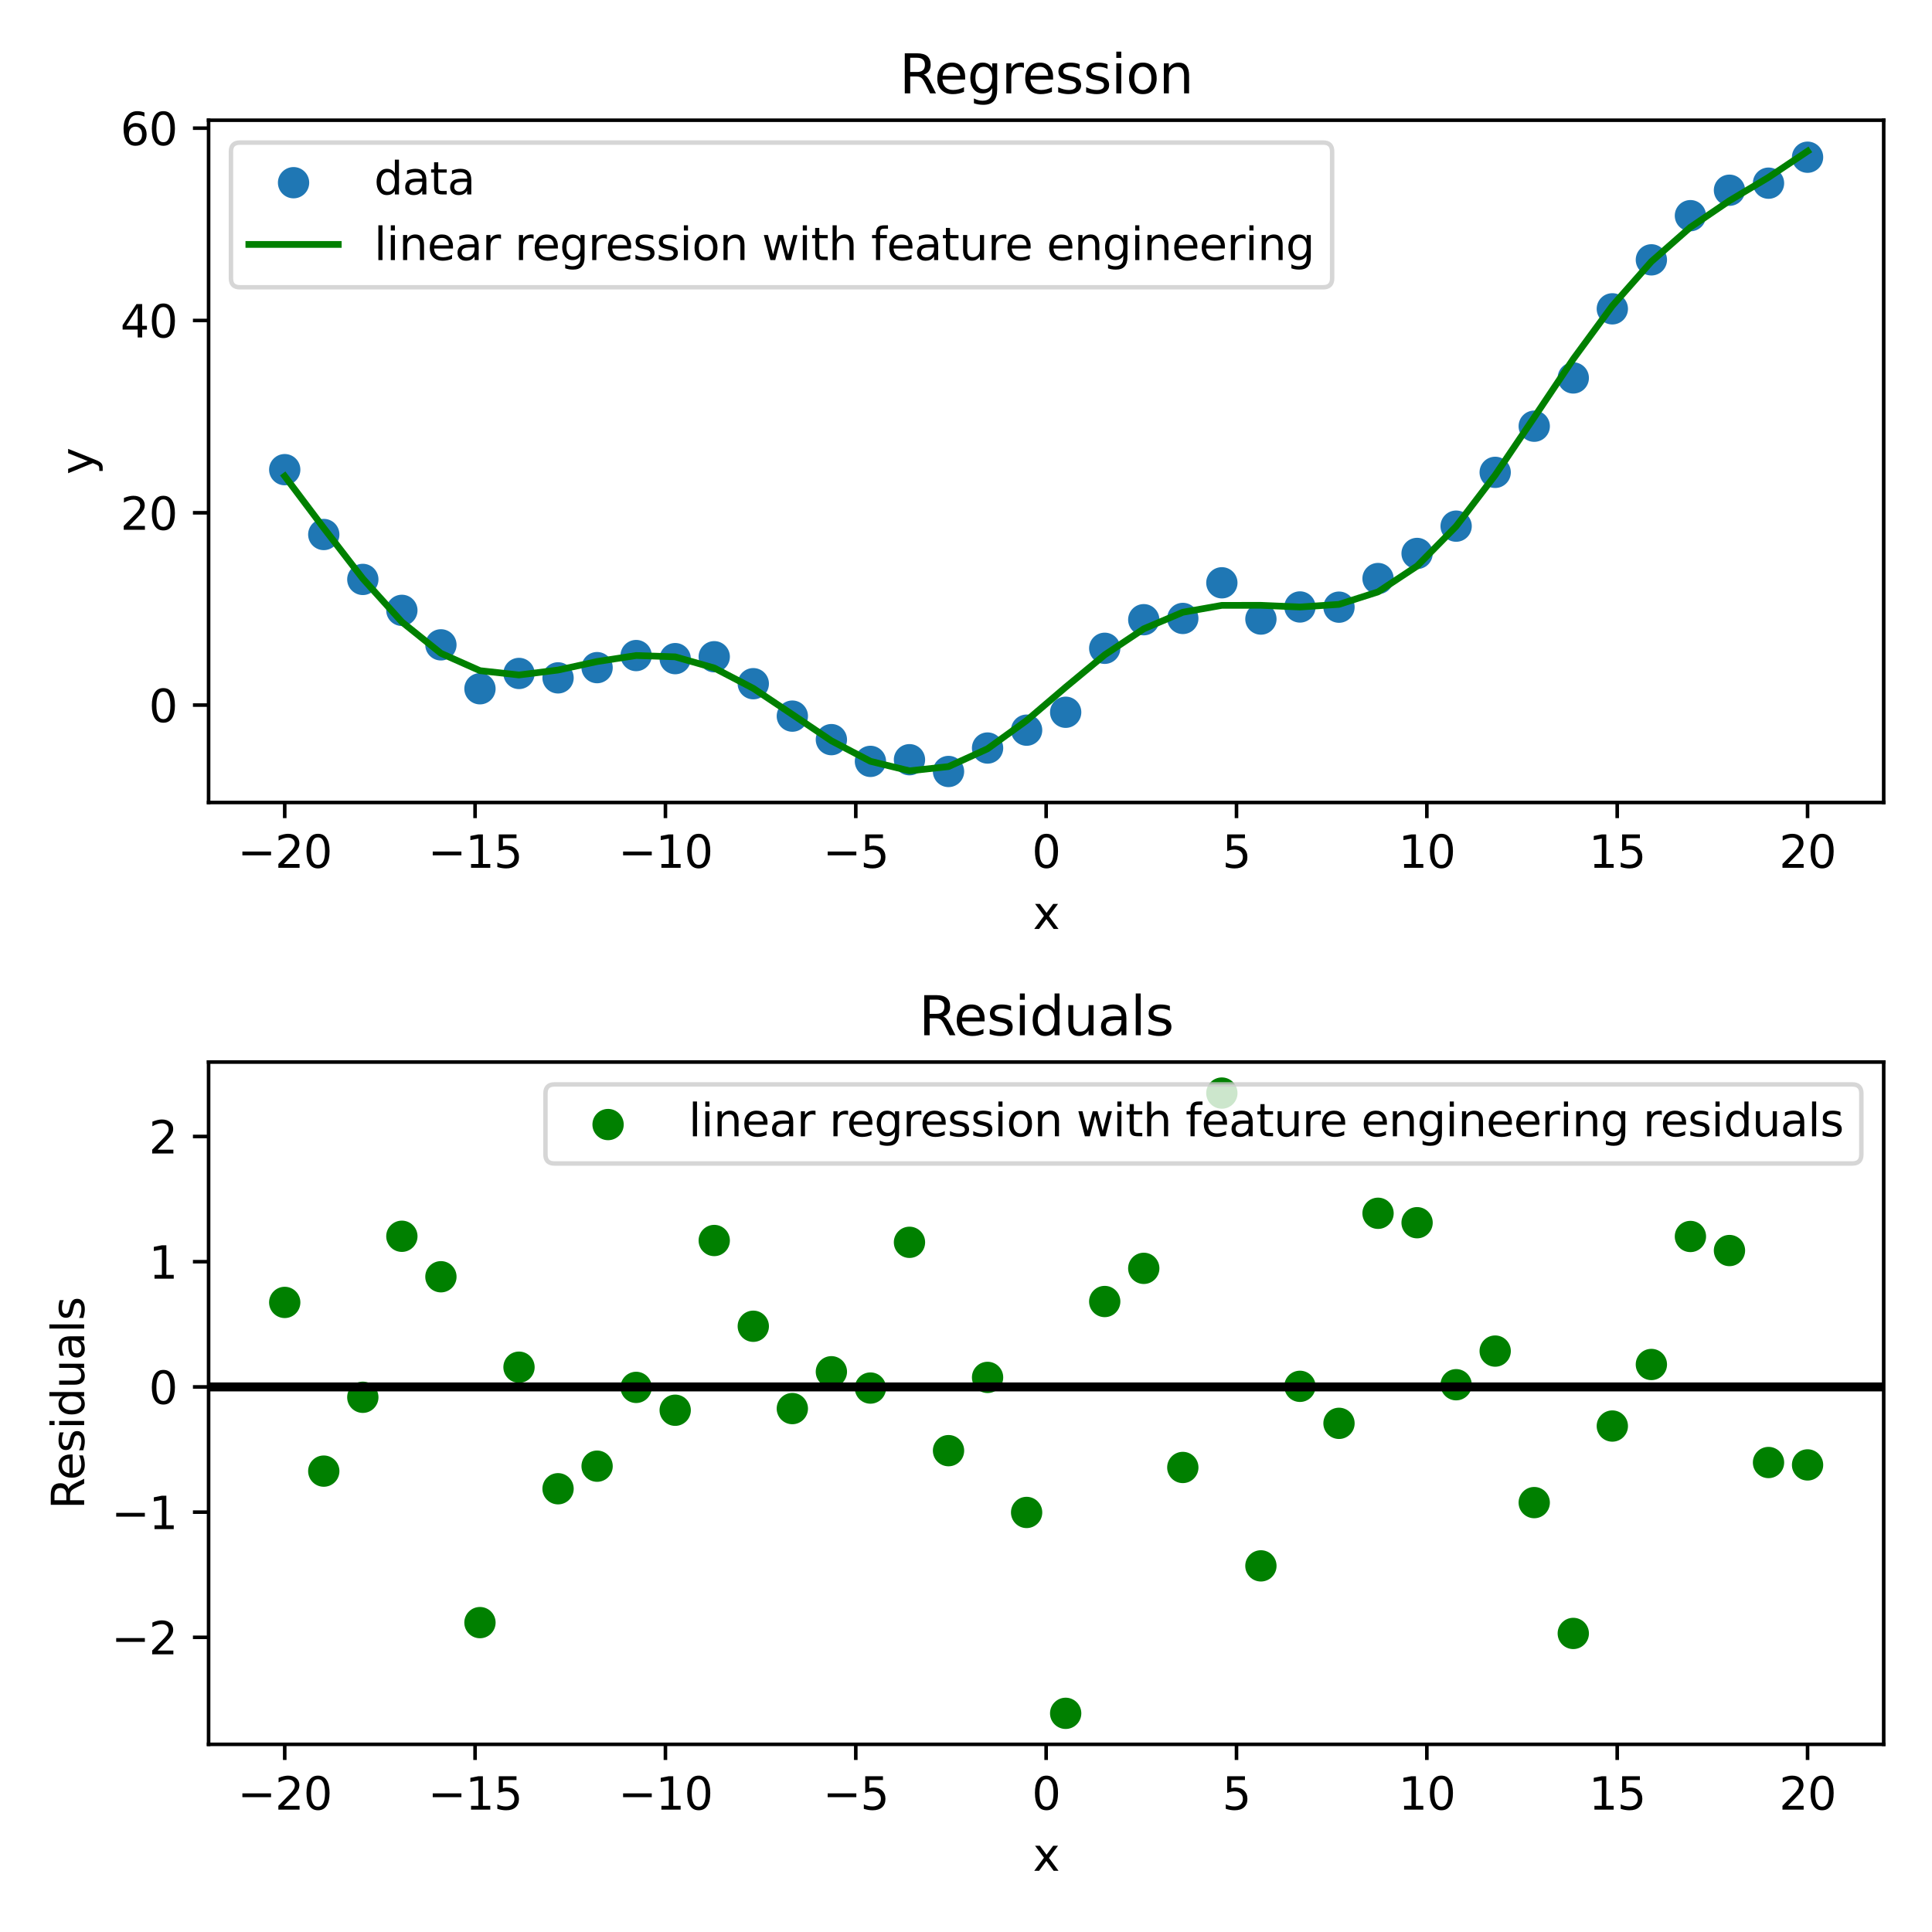 <?xml version="1.0" encoding="utf-8" standalone="no"?>
<!DOCTYPE svg PUBLIC "-//W3C//DTD SVG 1.1//EN"
  "http://www.w3.org/Graphics/SVG/1.1/DTD/svg11.dtd">
<svg xmlns:xlink="http://www.w3.org/1999/xlink" width="432pt" height="432pt" viewBox="0 0 432 432" xmlns="http://www.w3.org/2000/svg" version="1.1">
 <defs>
  <style type="text/css">*{stroke-linejoin: round; stroke-linecap: butt}</style>
 </defs>
 <g id="figure_1">
  <g id="patch_1">
   <path d="M 0 432 
L 432 432 
L 432 0 
L 0 0 
z
" style="fill: #ffffff"/>
  </g>
  <g id="axes_1">
   <g id="patch_2">
    <path d="M 46.64 179.44 
L 421.2 179.44 
L 421.2 26.88 
L 46.64 26.88 
z
" style="fill: #ffffff"/>
   </g>
   <g id="PathCollection_1">
    <defs>
     <path id="m02e014bd97" d="M 0 3 
C 0.796 3 1.559 2.684 2.121 2.121 
C 2.684 1.559 3 0.796 3 0 
C 3 -0.796 2.684 -1.559 2.121 -2.121 
C 1.559 -2.684 0.796 -3 0 -3 
C -0.796 -3 -1.559 -2.684 -2.121 -2.121 
C -2.684 -1.559 -3 -0.796 -3 0 
C -3 0.796 -2.684 1.559 -2.121 2.121 
C -1.559 2.684 -0.796 3 0 3 
z
" style="stroke: #1f77b4"/>
    </defs>
    <g clip-path="url(#p60e3453df8)">
     <use xlink:href="#m02e014bd97" x="63.665" y="105.017" style="fill: #1f77b4; stroke: #1f77b4"/>
     <use xlink:href="#m02e014bd97" x="72.396" y="119.517" style="fill: #1f77b4; stroke: #1f77b4"/>
     <use xlink:href="#m02e014bd97" x="81.127" y="129.561" style="fill: #1f77b4; stroke: #1f77b4"/>
     <use xlink:href="#m02e014bd97" x="89.858" y="136.478" style="fill: #1f77b4; stroke: #1f77b4"/>
     <use xlink:href="#m02e014bd97" x="98.589" y="144.189" style="fill: #1f77b4; stroke: #1f77b4"/>
     <use xlink:href="#m02e014bd97" x="107.32" y="154.008" style="fill: #1f77b4; stroke: #1f77b4"/>
     <use xlink:href="#m02e014bd97" x="116.051" y="150.586" style="fill: #1f77b4; stroke: #1f77b4"/>
     <use xlink:href="#m02e014bd97" x="124.782" y="151.573" style="fill: #1f77b4; stroke: #1f77b4"/>
     <use xlink:href="#m02e014bd97" x="133.513" y="149.285" style="fill: #1f77b4; stroke: #1f77b4"/>
     <use xlink:href="#m02e014bd97" x="142.244" y="146.584" style="fill: #1f77b4; stroke: #1f77b4"/>
     <use xlink:href="#m02e014bd97" x="150.975" y="147.273" style="fill: #1f77b4; stroke: #1f77b4"/>
     <use xlink:href="#m02e014bd97" x="159.706" y="146.85" style="fill: #1f77b4; stroke: #1f77b4"/>
     <use xlink:href="#m02e014bd97" x="168.437" y="152.877" style="fill: #1f77b4; stroke: #1f77b4"/>
     <use xlink:href="#m02e014bd97" x="177.168" y="160.127" style="fill: #1f77b4; stroke: #1f77b4"/>
     <use xlink:href="#m02e014bd97" x="185.899" y="165.385" style="fill: #1f77b4; stroke: #1f77b4"/>
     <use xlink:href="#m02e014bd97" x="194.63" y="170.247" style="fill: #1f77b4; stroke: #1f77b4"/>
     <use xlink:href="#m02e014bd97" x="203.361" y="169.876" style="fill: #1f77b4; stroke: #1f77b4"/>
     <use xlink:href="#m02e014bd97" x="212.092" y="172.505" style="fill: #1f77b4; stroke: #1f77b4"/>
     <use xlink:href="#m02e014bd97" x="220.823" y="167.263" style="fill: #1f77b4; stroke: #1f77b4"/>
     <use xlink:href="#m02e014bd97" x="229.554" y="163.268" style="fill: #1f77b4; stroke: #1f77b4"/>
     <use xlink:href="#m02e014bd97" x="238.286" y="159.263" style="fill: #1f77b4; stroke: #1f77b4"/>
     <use xlink:href="#m02e014bd97" x="247.017" y="144.96" style="fill: #1f77b4; stroke: #1f77b4"/>
     <use xlink:href="#m02e014bd97" x="255.748" y="138.569" style="fill: #1f77b4; stroke: #1f77b4"/>
     <use xlink:href="#m02e014bd97" x="264.479" y="138.285" style="fill: #1f77b4; stroke: #1f77b4"/>
     <use xlink:href="#m02e014bd97" x="273.21" y="130.315" style="fill: #1f77b4; stroke: #1f77b4"/>
     <use xlink:href="#m02e014bd97" x="281.941" y="138.424" style="fill: #1f77b4; stroke: #1f77b4"/>
     <use xlink:href="#m02e014bd97" x="290.672" y="135.72" style="fill: #1f77b4; stroke: #1f77b4"/>
     <use xlink:href="#m02e014bd97" x="299.403" y="135.764" style="fill: #1f77b4; stroke: #1f77b4"/>
     <use xlink:href="#m02e014bd97" x="308.134" y="129.365" style="fill: #1f77b4; stroke: #1f77b4"/>
     <use xlink:href="#m02e014bd97" x="316.865" y="123.753" style="fill: #1f77b4; stroke: #1f77b4"/>
     <use xlink:href="#m02e014bd97" x="325.596" y="117.648" style="fill: #1f77b4; stroke: #1f77b4"/>
     <use xlink:href="#m02e014bd97" x="334.327" y="105.62" style="fill: #1f77b4; stroke: #1f77b4"/>
     <use xlink:href="#m02e014bd97" x="343.058" y="95.301" style="fill: #1f77b4; stroke: #1f77b4"/>
     <use xlink:href="#m02e014bd97" x="351.789" y="84.509" style="fill: #1f77b4; stroke: #1f77b4"/>
     <use xlink:href="#m02e014bd97" x="360.52" y="69.055" style="fill: #1f77b4; stroke: #1f77b4"/>
     <use xlink:href="#m02e014bd97" x="369.251" y="58.102" style="fill: #1f77b4; stroke: #1f77b4"/>
     <use xlink:href="#m02e014bd97" x="377.982" y="48.226" style="fill: #1f77b4; stroke: #1f77b4"/>
     <use xlink:href="#m02e014bd97" x="386.713" y="42.538" style="fill: #1f77b4; stroke: #1f77b4"/>
     <use xlink:href="#m02e014bd97" x="395.444" y="40.959" style="fill: #1f77b4; stroke: #1f77b4"/>
     <use xlink:href="#m02e014bd97" x="404.175" y="35.154" style="fill: #1f77b4; stroke: #1f77b4"/>
    </g>
   </g>
   <g id="matplotlib.axis_1">
    <g id="xtick_1">
     <g id="line2d_1">
      <defs>
       <path id="m529da51195" d="M 0 0 
L 0 3.5 
" style="stroke: #000000; stroke-width: 0.8"/>
      </defs>
      <g>
       <use xlink:href="#m529da51195" x="63.665" y="179.44" style="stroke: #000000; stroke-width: 0.8"/>
      </g>
     </g>
     <g id="text_1">
      <!-- −20 -->
      <g transform="translate(53.113 194.038)scale(0.1 -0.1)">
       <defs>
        <path id="DejaVuSans-2212" d="M 678 2272 
L 4684 2272 
L 4684 1741 
L 678 1741 
L 678 2272 
z
" transform="scale(0.016)"/>
        <path id="DejaVuSans-32" d="M 1228 531 
L 3431 531 
L 3431 0 
L 469 0 
L 469 531 
Q 828 903 1448 1529 
Q 2069 2156 2228 2338 
Q 2531 2678 2651 2914 
Q 2772 3150 2772 3378 
Q 2772 3750 2511 3984 
Q 2250 4219 1831 4219 
Q 1534 4219 1204 4116 
Q 875 4013 500 3803 
L 500 4441 
Q 881 4594 1212 4672 
Q 1544 4750 1819 4750 
Q 2544 4750 2975 4387 
Q 3406 4025 3406 3419 
Q 3406 3131 3298 2873 
Q 3191 2616 2906 2266 
Q 2828 2175 2409 1742 
Q 1991 1309 1228 531 
z
" transform="scale(0.016)"/>
        <path id="DejaVuSans-30" d="M 2034 4250 
Q 1547 4250 1301 3770 
Q 1056 3291 1056 2328 
Q 1056 1369 1301 889 
Q 1547 409 2034 409 
Q 2525 409 2770 889 
Q 3016 1369 3016 2328 
Q 3016 3291 2770 3770 
Q 2525 4250 2034 4250 
z
M 2034 4750 
Q 2819 4750 3233 4129 
Q 3647 3509 3647 2328 
Q 3647 1150 3233 529 
Q 2819 -91 2034 -91 
Q 1250 -91 836 529 
Q 422 1150 422 2328 
Q 422 3509 836 4129 
Q 1250 4750 2034 4750 
z
" transform="scale(0.016)"/>
       </defs>
       <use xlink:href="#DejaVuSans-2212"/>
       <use xlink:href="#DejaVuSans-32" x="83.789"/>
       <use xlink:href="#DejaVuSans-30" x="147.412"/>
      </g>
     </g>
    </g>
    <g id="xtick_2">
     <g id="line2d_2">
      <g>
       <use xlink:href="#m529da51195" x="106.229" y="179.44" style="stroke: #000000; stroke-width: 0.8"/>
      </g>
     </g>
     <g id="text_2">
      <!-- −15 -->
      <g transform="translate(95.677 194.038)scale(0.1 -0.1)">
       <defs>
        <path id="DejaVuSans-31" d="M 794 531 
L 1825 531 
L 1825 4091 
L 703 3866 
L 703 4441 
L 1819 4666 
L 2450 4666 
L 2450 531 
L 3481 531 
L 3481 0 
L 794 0 
L 794 531 
z
" transform="scale(0.016)"/>
        <path id="DejaVuSans-35" d="M 691 4666 
L 3169 4666 
L 3169 4134 
L 1269 4134 
L 1269 2991 
Q 1406 3038 1543 3061 
Q 1681 3084 1819 3084 
Q 2600 3084 3056 2656 
Q 3513 2228 3513 1497 
Q 3513 744 3044 326 
Q 2575 -91 1722 -91 
Q 1428 -91 1123 -41 
Q 819 9 494 109 
L 494 744 
Q 775 591 1075 516 
Q 1375 441 1709 441 
Q 2250 441 2565 725 
Q 2881 1009 2881 1497 
Q 2881 1984 2565 2268 
Q 2250 2553 1709 2553 
Q 1456 2553 1204 2497 
Q 953 2441 691 2322 
L 691 4666 
z
" transform="scale(0.016)"/>
       </defs>
       <use xlink:href="#DejaVuSans-2212"/>
       <use xlink:href="#DejaVuSans-31" x="83.789"/>
       <use xlink:href="#DejaVuSans-35" x="147.412"/>
      </g>
     </g>
    </g>
    <g id="xtick_3">
     <g id="line2d_3">
      <g>
       <use xlink:href="#m529da51195" x="148.793" y="179.44" style="stroke: #000000; stroke-width: 0.8"/>
      </g>
     </g>
     <g id="text_3">
      <!-- −10 -->
      <g transform="translate(138.24 194.038)scale(0.1 -0.1)">
       <use xlink:href="#DejaVuSans-2212"/>
       <use xlink:href="#DejaVuSans-31" x="83.789"/>
       <use xlink:href="#DejaVuSans-30" x="147.412"/>
      </g>
     </g>
    </g>
    <g id="xtick_4">
     <g id="line2d_4">
      <g>
       <use xlink:href="#m529da51195" x="191.356" y="179.44" style="stroke: #000000; stroke-width: 0.8"/>
      </g>
     </g>
     <g id="text_4">
      <!-- −5 -->
      <g transform="translate(183.985 194.038)scale(0.1 -0.1)">
       <use xlink:href="#DejaVuSans-2212"/>
       <use xlink:href="#DejaVuSans-35" x="83.789"/>
      </g>
     </g>
    </g>
    <g id="xtick_5">
     <g id="line2d_5">
      <g>
       <use xlink:href="#m529da51195" x="233.92" y="179.44" style="stroke: #000000; stroke-width: 0.8"/>
      </g>
     </g>
     <g id="text_5">
      <!-- 0 -->
      <g transform="translate(230.739 194.038)scale(0.1 -0.1)">
       <use xlink:href="#DejaVuSans-30"/>
      </g>
     </g>
    </g>
    <g id="xtick_6">
     <g id="line2d_6">
      <g>
       <use xlink:href="#m529da51195" x="276.484" y="179.44" style="stroke: #000000; stroke-width: 0.8"/>
      </g>
     </g>
     <g id="text_6">
      <!-- 5 -->
      <g transform="translate(273.302 194.038)scale(0.1 -0.1)">
       <use xlink:href="#DejaVuSans-35"/>
      </g>
     </g>
    </g>
    <g id="xtick_7">
     <g id="line2d_7">
      <g>
       <use xlink:href="#m529da51195" x="319.047" y="179.44" style="stroke: #000000; stroke-width: 0.8"/>
      </g>
     </g>
     <g id="text_7">
      <!-- 10 -->
      <g transform="translate(312.685 194.038)scale(0.1 -0.1)">
       <use xlink:href="#DejaVuSans-31"/>
       <use xlink:href="#DejaVuSans-30" x="63.623"/>
      </g>
     </g>
    </g>
    <g id="xtick_8">
     <g id="line2d_8">
      <g>
       <use xlink:href="#m529da51195" x="361.611" y="179.44" style="stroke: #000000; stroke-width: 0.8"/>
      </g>
     </g>
     <g id="text_8">
      <!-- 15 -->
      <g transform="translate(355.248 194.038)scale(0.1 -0.1)">
       <use xlink:href="#DejaVuSans-31"/>
       <use xlink:href="#DejaVuSans-35" x="63.623"/>
      </g>
     </g>
    </g>
    <g id="xtick_9">
     <g id="line2d_9">
      <g>
       <use xlink:href="#m529da51195" x="404.175" y="179.44" style="stroke: #000000; stroke-width: 0.8"/>
      </g>
     </g>
     <g id="text_9">
      <!-- 20 -->
      <g transform="translate(397.812 194.038)scale(0.1 -0.1)">
       <use xlink:href="#DejaVuSans-32"/>
       <use xlink:href="#DejaVuSans-30" x="63.623"/>
      </g>
     </g>
    </g>
    <g id="text_10">
     <!-- x -->
     <g transform="translate(230.961 207.717)scale(0.1 -0.1)">
      <defs>
       <path id="DejaVuSans-78" d="M 3513 3500 
L 2247 1797 
L 3578 0 
L 2900 0 
L 1881 1375 
L 863 0 
L 184 0 
L 1544 1831 
L 300 3500 
L 978 3500 
L 1906 2253 
L 2834 3500 
L 3513 3500 
z
" transform="scale(0.016)"/>
      </defs>
      <use xlink:href="#DejaVuSans-78"/>
     </g>
    </g>
   </g>
   <g id="matplotlib.axis_2">
    <g id="ytick_1">
     <g id="line2d_10">
      <defs>
       <path id="m3bc594f960" d="M 0 0 
L -3.5 0 
" style="stroke: #000000; stroke-width: 0.8"/>
      </defs>
      <g>
       <use xlink:href="#m3bc594f960" x="46.64" y="157.66" style="stroke: #000000; stroke-width: 0.8"/>
      </g>
     </g>
     <g id="text_11">
      <!-- 0 -->
      <g transform="translate(33.278 161.459)scale(0.1 -0.1)">
       <use xlink:href="#DejaVuSans-30"/>
      </g>
     </g>
    </g>
    <g id="ytick_2">
     <g id="line2d_11">
      <g>
       <use xlink:href="#m3bc594f960" x="46.64" y="114.658" style="stroke: #000000; stroke-width: 0.8"/>
      </g>
     </g>
     <g id="text_12">
      <!-- 20 -->
      <g transform="translate(26.915 118.458)scale(0.1 -0.1)">
       <use xlink:href="#DejaVuSans-32"/>
       <use xlink:href="#DejaVuSans-30" x="63.623"/>
      </g>
     </g>
    </g>
    <g id="ytick_3">
     <g id="line2d_12">
      <g>
       <use xlink:href="#m3bc594f960" x="46.64" y="71.657" style="stroke: #000000; stroke-width: 0.8"/>
      </g>
     </g>
     <g id="text_13">
      <!-- 40 -->
      <g transform="translate(26.915 75.456)scale(0.1 -0.1)">
       <defs>
        <path id="DejaVuSans-34" d="M 2419 4116 
L 825 1625 
L 2419 1625 
L 2419 4116 
z
M 2253 4666 
L 3047 4666 
L 3047 1625 
L 3713 1625 
L 3713 1100 
L 3047 1100 
L 3047 0 
L 2419 0 
L 2419 1100 
L 313 1100 
L 313 1709 
L 2253 4666 
z
" transform="scale(0.016)"/>
       </defs>
       <use xlink:href="#DejaVuSans-34"/>
       <use xlink:href="#DejaVuSans-30" x="63.623"/>
      </g>
     </g>
    </g>
    <g id="ytick_4">
     <g id="line2d_13">
      <g>
       <use xlink:href="#m3bc594f960" x="46.64" y="28.656" style="stroke: #000000; stroke-width: 0.8"/>
      </g>
     </g>
     <g id="text_14">
      <!-- 60 -->
      <g transform="translate(26.915 32.455)scale(0.1 -0.1)">
       <defs>
        <path id="DejaVuSans-36" d="M 2113 2584 
Q 1688 2584 1439 2293 
Q 1191 2003 1191 1497 
Q 1191 994 1439 701 
Q 1688 409 2113 409 
Q 2538 409 2786 701 
Q 3034 994 3034 1497 
Q 3034 2003 2786 2293 
Q 2538 2584 2113 2584 
z
M 3366 4563 
L 3366 3988 
Q 3128 4100 2886 4159 
Q 2644 4219 2406 4219 
Q 1781 4219 1451 3797 
Q 1122 3375 1075 2522 
Q 1259 2794 1537 2939 
Q 1816 3084 2150 3084 
Q 2853 3084 3261 2657 
Q 3669 2231 3669 1497 
Q 3669 778 3244 343 
Q 2819 -91 2113 -91 
Q 1303 -91 875 529 
Q 447 1150 447 2328 
Q 447 3434 972 4092 
Q 1497 4750 2381 4750 
Q 2619 4750 2861 4703 
Q 3103 4656 3366 4563 
z
" transform="scale(0.016)"/>
       </defs>
       <use xlink:href="#DejaVuSans-36"/>
       <use xlink:href="#DejaVuSans-30" x="63.623"/>
      </g>
     </g>
    </g>
    <g id="text_15">
     <!-- y -->
     <g transform="translate(20.835 106.119)rotate(-90)scale(0.1 -0.1)">
      <defs>
       <path id="DejaVuSans-79" d="M 2059 -325 
Q 1816 -950 1584 -1140 
Q 1353 -1331 966 -1331 
L 506 -1331 
L 506 -850 
L 844 -850 
Q 1081 -850 1212 -737 
Q 1344 -625 1503 -206 
L 1606 56 
L 191 3500 
L 800 3500 
L 1894 763 
L 2988 3500 
L 3597 3500 
L 2059 -325 
z
" transform="scale(0.016)"/>
      </defs>
      <use xlink:href="#DejaVuSans-79"/>
     </g>
    </g>
   </g>
   <g id="line2d_14">
    <path d="M 63.665 106.468 
L 72.396 118.071 
L 81.127 129.382 
L 89.858 139.065 
L 98.589 146.08 
L 107.32 149.96 
L 116.051 150.924 
L 124.782 149.824 
L 133.513 147.924 
L 142.244 146.576 
L 150.975 146.872 
L 159.706 149.364 
L 168.437 153.919 
L 177.168 159.755 
L 185.899 165.645 
L 194.63 170.227 
L 203.361 172.359 
L 212.092 171.411 
L 220.823 167.426 
L 229.554 161.113 
L 238.286 153.658 
L 247.017 146.426 
L 255.748 140.605 
L 264.479 136.902 
L 273.21 135.36 
L 281.941 135.351 
L 290.672 135.73 
L 299.403 135.138 
L 308.134 132.346 
L 316.865 126.572 
L 325.596 117.685 
L 334.327 106.235 
L 343.058 93.315 
L 351.789 80.276 
L 360.52 68.383 
L 369.251 58.488 
L 377.982 50.809 
L 386.713 44.879 
L 395.444 39.66 
L 404.175 33.815 
" clip-path="url(#p60e3453df8)" style="fill: none; stroke: #008000; stroke-width: 1.5; stroke-linecap: square"/>
   </g>
   <g id="patch_3">
    <path d="M 46.64 179.44 
L 46.64 26.88 
" style="fill: none; stroke: #000000; stroke-width: 0.8; stroke-linejoin: miter; stroke-linecap: square"/>
   </g>
   <g id="patch_4">
    <path d="M 421.2 179.44 
L 421.2 26.88 
" style="fill: none; stroke: #000000; stroke-width: 0.8; stroke-linejoin: miter; stroke-linecap: square"/>
   </g>
   <g id="patch_5">
    <path d="M 46.64 179.44 
L 421.2 179.44 
" style="fill: none; stroke: #000000; stroke-width: 0.8; stroke-linejoin: miter; stroke-linecap: square"/>
   </g>
   <g id="patch_6">
    <path d="M 46.64 26.88 
L 421.2 26.88 
" style="fill: none; stroke: #000000; stroke-width: 0.8; stroke-linejoin: miter; stroke-linecap: square"/>
   </g>
   <g id="text_16">
    <!-- Regression -->
    <g transform="translate(201.105 20.88)scale(0.12 -0.12)">
     <defs>
      <path id="DejaVuSans-52" d="M 2841 2188 
Q 3044 2119 3236 1894 
Q 3428 1669 3622 1275 
L 4263 0 
L 3584 0 
L 2988 1197 
Q 2756 1666 2539 1819 
Q 2322 1972 1947 1972 
L 1259 1972 
L 1259 0 
L 628 0 
L 628 4666 
L 2053 4666 
Q 2853 4666 3247 4331 
Q 3641 3997 3641 3322 
Q 3641 2881 3436 2590 
Q 3231 2300 2841 2188 
z
M 1259 4147 
L 1259 2491 
L 2053 2491 
Q 2509 2491 2742 2702 
Q 2975 2913 2975 3322 
Q 2975 3731 2742 3939 
Q 2509 4147 2053 4147 
L 1259 4147 
z
" transform="scale(0.016)"/>
      <path id="DejaVuSans-65" d="M 3597 1894 
L 3597 1613 
L 953 1613 
Q 991 1019 1311 708 
Q 1631 397 2203 397 
Q 2534 397 2845 478 
Q 3156 559 3463 722 
L 3463 178 
Q 3153 47 2828 -22 
Q 2503 -91 2169 -91 
Q 1331 -91 842 396 
Q 353 884 353 1716 
Q 353 2575 817 3079 
Q 1281 3584 2069 3584 
Q 2775 3584 3186 3129 
Q 3597 2675 3597 1894 
z
M 3022 2063 
Q 3016 2534 2758 2815 
Q 2500 3097 2075 3097 
Q 1594 3097 1305 2825 
Q 1016 2553 972 2059 
L 3022 2063 
z
" transform="scale(0.016)"/>
      <path id="DejaVuSans-67" d="M 2906 1791 
Q 2906 2416 2648 2759 
Q 2391 3103 1925 3103 
Q 1463 3103 1205 2759 
Q 947 2416 947 1791 
Q 947 1169 1205 825 
Q 1463 481 1925 481 
Q 2391 481 2648 825 
Q 2906 1169 2906 1791 
z
M 3481 434 
Q 3481 -459 3084 -895 
Q 2688 -1331 1869 -1331 
Q 1566 -1331 1297 -1286 
Q 1028 -1241 775 -1147 
L 775 -588 
Q 1028 -725 1275 -790 
Q 1522 -856 1778 -856 
Q 2344 -856 2625 -561 
Q 2906 -266 2906 331 
L 2906 616 
Q 2728 306 2450 153 
Q 2172 0 1784 0 
Q 1141 0 747 490 
Q 353 981 353 1791 
Q 353 2603 747 3093 
Q 1141 3584 1784 3584 
Q 2172 3584 2450 3431 
Q 2728 3278 2906 2969 
L 2906 3500 
L 3481 3500 
L 3481 434 
z
" transform="scale(0.016)"/>
      <path id="DejaVuSans-72" d="M 2631 2963 
Q 2534 3019 2420 3045 
Q 2306 3072 2169 3072 
Q 1681 3072 1420 2755 
Q 1159 2438 1159 1844 
L 1159 0 
L 581 0 
L 581 3500 
L 1159 3500 
L 1159 2956 
Q 1341 3275 1631 3429 
Q 1922 3584 2338 3584 
Q 2397 3584 2469 3576 
Q 2541 3569 2628 3553 
L 2631 2963 
z
" transform="scale(0.016)"/>
      <path id="DejaVuSans-73" d="M 2834 3397 
L 2834 2853 
Q 2591 2978 2328 3040 
Q 2066 3103 1784 3103 
Q 1356 3103 1142 2972 
Q 928 2841 928 2578 
Q 928 2378 1081 2264 
Q 1234 2150 1697 2047 
L 1894 2003 
Q 2506 1872 2764 1633 
Q 3022 1394 3022 966 
Q 3022 478 2636 193 
Q 2250 -91 1575 -91 
Q 1294 -91 989 -36 
Q 684 19 347 128 
L 347 722 
Q 666 556 975 473 
Q 1284 391 1588 391 
Q 1994 391 2212 530 
Q 2431 669 2431 922 
Q 2431 1156 2273 1281 
Q 2116 1406 1581 1522 
L 1381 1569 
Q 847 1681 609 1914 
Q 372 2147 372 2553 
Q 372 3047 722 3315 
Q 1072 3584 1716 3584 
Q 2034 3584 2315 3537 
Q 2597 3491 2834 3397 
z
" transform="scale(0.016)"/>
      <path id="DejaVuSans-69" d="M 603 3500 
L 1178 3500 
L 1178 0 
L 603 0 
L 603 3500 
z
M 603 4863 
L 1178 4863 
L 1178 4134 
L 603 4134 
L 603 4863 
z
" transform="scale(0.016)"/>
      <path id="DejaVuSans-6f" d="M 1959 3097 
Q 1497 3097 1228 2736 
Q 959 2375 959 1747 
Q 959 1119 1226 758 
Q 1494 397 1959 397 
Q 2419 397 2687 759 
Q 2956 1122 2956 1747 
Q 2956 2369 2687 2733 
Q 2419 3097 1959 3097 
z
M 1959 3584 
Q 2709 3584 3137 3096 
Q 3566 2609 3566 1747 
Q 3566 888 3137 398 
Q 2709 -91 1959 -91 
Q 1206 -91 779 398 
Q 353 888 353 1747 
Q 353 2609 779 3096 
Q 1206 3584 1959 3584 
z
" transform="scale(0.016)"/>
      <path id="DejaVuSans-6e" d="M 3513 2113 
L 3513 0 
L 2938 0 
L 2938 2094 
Q 2938 2591 2744 2837 
Q 2550 3084 2163 3084 
Q 1697 3084 1428 2787 
Q 1159 2491 1159 1978 
L 1159 0 
L 581 0 
L 581 3500 
L 1159 3500 
L 1159 2956 
Q 1366 3272 1645 3428 
Q 1925 3584 2291 3584 
Q 2894 3584 3203 3211 
Q 3513 2838 3513 2113 
z
" transform="scale(0.016)"/>
     </defs>
     <use xlink:href="#DejaVuSans-52"/>
     <use xlink:href="#DejaVuSans-65" x="64.982"/>
     <use xlink:href="#DejaVuSans-67" x="126.506"/>
     <use xlink:href="#DejaVuSans-72" x="189.982"/>
     <use xlink:href="#DejaVuSans-65" x="228.846"/>
     <use xlink:href="#DejaVuSans-73" x="290.369"/>
     <use xlink:href="#DejaVuSans-73" x="342.469"/>
     <use xlink:href="#DejaVuSans-69" x="394.568"/>
     <use xlink:href="#DejaVuSans-6f" x="422.352"/>
     <use xlink:href="#DejaVuSans-6e" x="483.533"/>
    </g>
   </g>
   <g id="legend_1">
    <g id="patch_7">
     <path d="M 53.64 64.236 
L 295.867 64.236 
Q 297.867 64.236 297.867 62.236 
L 297.867 33.88 
Q 297.867 31.88 295.867 31.88 
L 53.64 31.88 
Q 51.64 31.88 51.64 33.88 
L 51.64 62.236 
Q 51.64 64.236 53.64 64.236 
z
" style="fill: #ffffff; opacity: 0.8; stroke: #cccccc; stroke-linejoin: miter"/>
    </g>
    <g id="PathCollection_2">
     <g>
      <use xlink:href="#m02e014bd97" x="65.64" y="40.853" style="fill: #1f77b4; stroke: #1f77b4"/>
     </g>
    </g>
    <g id="text_17">
     <!-- data -->
     <g transform="translate(83.64 43.478)scale(0.1 -0.1)">
      <defs>
       <path id="DejaVuSans-64" d="M 2906 2969 
L 2906 4863 
L 3481 4863 
L 3481 0 
L 2906 0 
L 2906 525 
Q 2725 213 2448 61 
Q 2172 -91 1784 -91 
Q 1150 -91 751 415 
Q 353 922 353 1747 
Q 353 2572 751 3078 
Q 1150 3584 1784 3584 
Q 2172 3584 2448 3432 
Q 2725 3281 2906 2969 
z
M 947 1747 
Q 947 1113 1208 752 
Q 1469 391 1925 391 
Q 2381 391 2643 752 
Q 2906 1113 2906 1747 
Q 2906 2381 2643 2742 
Q 2381 3103 1925 3103 
Q 1469 3103 1208 2742 
Q 947 2381 947 1747 
z
" transform="scale(0.016)"/>
       <path id="DejaVuSans-61" d="M 2194 1759 
Q 1497 1759 1228 1600 
Q 959 1441 959 1056 
Q 959 750 1161 570 
Q 1363 391 1709 391 
Q 2188 391 2477 730 
Q 2766 1069 2766 1631 
L 2766 1759 
L 2194 1759 
z
M 3341 1997 
L 3341 0 
L 2766 0 
L 2766 531 
Q 2569 213 2275 61 
Q 1981 -91 1556 -91 
Q 1019 -91 701 211 
Q 384 513 384 1019 
Q 384 1609 779 1909 
Q 1175 2209 1959 2209 
L 2766 2209 
L 2766 2266 
Q 2766 2663 2505 2880 
Q 2244 3097 1772 3097 
Q 1472 3097 1187 3025 
Q 903 2953 641 2809 
L 641 3341 
Q 956 3463 1253 3523 
Q 1550 3584 1831 3584 
Q 2591 3584 2966 3190 
Q 3341 2797 3341 1997 
z
" transform="scale(0.016)"/>
       <path id="DejaVuSans-74" d="M 1172 4494 
L 1172 3500 
L 2356 3500 
L 2356 3053 
L 1172 3053 
L 1172 1153 
Q 1172 725 1289 603 
Q 1406 481 1766 481 
L 2356 481 
L 2356 0 
L 1766 0 
Q 1100 0 847 248 
Q 594 497 594 1153 
L 594 3053 
L 172 3053 
L 172 3500 
L 594 3500 
L 594 4494 
L 1172 4494 
z
" transform="scale(0.016)"/>
      </defs>
      <use xlink:href="#DejaVuSans-64"/>
      <use xlink:href="#DejaVuSans-61" x="63.477"/>
      <use xlink:href="#DejaVuSans-74" x="124.756"/>
      <use xlink:href="#DejaVuSans-61" x="163.965"/>
     </g>
    </g>
    <g id="line2d_15">
     <path d="M 55.64 54.657 
L 65.64 54.657 
L 75.64 54.657 
" style="fill: none; stroke: #008000; stroke-width: 1.5; stroke-linecap: square"/>
    </g>
    <g id="text_18">
     <!-- linear regression with feature engineering -->
     <g transform="translate(83.64 58.157)scale(0.1 -0.1)">
      <defs>
       <path id="DejaVuSans-6c" d="M 603 4863 
L 1178 4863 
L 1178 0 
L 603 0 
L 603 4863 
z
" transform="scale(0.016)"/>
       <path id="DejaVuSans-20" transform="scale(0.016)"/>
       <path id="DejaVuSans-77" d="M 269 3500 
L 844 3500 
L 1563 769 
L 2278 3500 
L 2956 3500 
L 3675 769 
L 4391 3500 
L 4966 3500 
L 4050 0 
L 3372 0 
L 2619 2869 
L 1863 0 
L 1184 0 
L 269 3500 
z
" transform="scale(0.016)"/>
       <path id="DejaVuSans-68" d="M 3513 2113 
L 3513 0 
L 2938 0 
L 2938 2094 
Q 2938 2591 2744 2837 
Q 2550 3084 2163 3084 
Q 1697 3084 1428 2787 
Q 1159 2491 1159 1978 
L 1159 0 
L 581 0 
L 581 4863 
L 1159 4863 
L 1159 2956 
Q 1366 3272 1645 3428 
Q 1925 3584 2291 3584 
Q 2894 3584 3203 3211 
Q 3513 2838 3513 2113 
z
" transform="scale(0.016)"/>
       <path id="DejaVuSans-66" d="M 2375 4863 
L 2375 4384 
L 1825 4384 
Q 1516 4384 1395 4259 
Q 1275 4134 1275 3809 
L 1275 3500 
L 2222 3500 
L 2222 3053 
L 1275 3053 
L 1275 0 
L 697 0 
L 697 3053 
L 147 3053 
L 147 3500 
L 697 3500 
L 697 3744 
Q 697 4328 969 4595 
Q 1241 4863 1831 4863 
L 2375 4863 
z
" transform="scale(0.016)"/>
       <path id="DejaVuSans-75" d="M 544 1381 
L 544 3500 
L 1119 3500 
L 1119 1403 
Q 1119 906 1312 657 
Q 1506 409 1894 409 
Q 2359 409 2629 706 
Q 2900 1003 2900 1516 
L 2900 3500 
L 3475 3500 
L 3475 0 
L 2900 0 
L 2900 538 
Q 2691 219 2414 64 
Q 2138 -91 1772 -91 
Q 1169 -91 856 284 
Q 544 659 544 1381 
z
M 1991 3584 
L 1991 3584 
z
" transform="scale(0.016)"/>
      </defs>
      <use xlink:href="#DejaVuSans-6c"/>
      <use xlink:href="#DejaVuSans-69" x="27.783"/>
      <use xlink:href="#DejaVuSans-6e" x="55.566"/>
      <use xlink:href="#DejaVuSans-65" x="118.945"/>
      <use xlink:href="#DejaVuSans-61" x="180.469"/>
      <use xlink:href="#DejaVuSans-72" x="241.748"/>
      <use xlink:href="#DejaVuSans-20" x="282.861"/>
      <use xlink:href="#DejaVuSans-72" x="314.648"/>
      <use xlink:href="#DejaVuSans-65" x="353.512"/>
      <use xlink:href="#DejaVuSans-67" x="415.035"/>
      <use xlink:href="#DejaVuSans-72" x="478.512"/>
      <use xlink:href="#DejaVuSans-65" x="517.375"/>
      <use xlink:href="#DejaVuSans-73" x="578.898"/>
      <use xlink:href="#DejaVuSans-73" x="630.998"/>
      <use xlink:href="#DejaVuSans-69" x="683.098"/>
      <use xlink:href="#DejaVuSans-6f" x="710.881"/>
      <use xlink:href="#DejaVuSans-6e" x="772.062"/>
      <use xlink:href="#DejaVuSans-20" x="835.441"/>
      <use xlink:href="#DejaVuSans-77" x="867.229"/>
      <use xlink:href="#DejaVuSans-69" x="949.016"/>
      <use xlink:href="#DejaVuSans-74" x="976.799"/>
      <use xlink:href="#DejaVuSans-68" x="1016.008"/>
      <use xlink:href="#DejaVuSans-20" x="1079.387"/>
      <use xlink:href="#DejaVuSans-66" x="1111.174"/>
      <use xlink:href="#DejaVuSans-65" x="1146.379"/>
      <use xlink:href="#DejaVuSans-61" x="1207.902"/>
      <use xlink:href="#DejaVuSans-74" x="1269.182"/>
      <use xlink:href="#DejaVuSans-75" x="1308.391"/>
      <use xlink:href="#DejaVuSans-72" x="1371.77"/>
      <use xlink:href="#DejaVuSans-65" x="1410.633"/>
      <use xlink:href="#DejaVuSans-20" x="1472.156"/>
      <use xlink:href="#DejaVuSans-65" x="1503.943"/>
      <use xlink:href="#DejaVuSans-6e" x="1565.467"/>
      <use xlink:href="#DejaVuSans-67" x="1628.846"/>
      <use xlink:href="#DejaVuSans-69" x="1692.322"/>
      <use xlink:href="#DejaVuSans-6e" x="1720.105"/>
      <use xlink:href="#DejaVuSans-65" x="1783.484"/>
      <use xlink:href="#DejaVuSans-65" x="1845.008"/>
      <use xlink:href="#DejaVuSans-72" x="1906.531"/>
      <use xlink:href="#DejaVuSans-69" x="1947.645"/>
      <use xlink:href="#DejaVuSans-6e" x="1975.428"/>
      <use xlink:href="#DejaVuSans-67" x="2038.807"/>
     </g>
    </g>
   </g>
  </g>
  <g id="axes_2">
   <g id="patch_8">
    <path d="M 46.64 390.04 
L 421.2 390.04 
L 421.2 237.48 
L 46.64 237.48 
z
" style="fill: #ffffff"/>
   </g>
   <g id="PathCollection_3">
    <defs>
     <path id="m5fe9b78f5f" d="M 0 3 
C 0.796 3 1.559 2.684 2.121 2.121 
C 2.684 1.559 3 0.796 3 0 
C 3 -0.796 2.684 -1.559 2.121 -2.121 
C 1.559 -2.684 0.796 -3 0 -3 
C -0.796 -3 -1.559 -2.684 -2.121 -2.121 
C -2.684 -1.559 -3 -0.796 -3 0 
C -3 0.796 -2.684 1.559 -2.121 2.121 
C -1.559 2.684 -0.796 3 0 3 
z
" style="stroke: #008000"/>
    </defs>
    <g clip-path="url(#pdd8d5b26e9)">
     <use xlink:href="#m5fe9b78f5f" x="63.665" y="291.225" style="fill: #008000; stroke: #008000"/>
     <use xlink:href="#m5fe9b78f5f" x="72.396" y="328.947" style="fill: #008000; stroke: #008000"/>
     <use xlink:href="#m5fe9b78f5f" x="81.127" y="312.435" style="fill: #008000; stroke: #008000"/>
     <use xlink:href="#m5fe9b78f5f" x="89.858" y="276.434" style="fill: #008000; stroke: #008000"/>
     <use xlink:href="#m5fe9b78f5f" x="98.589" y="285.486" style="fill: #008000; stroke: #008000"/>
     <use xlink:href="#m5fe9b78f5f" x="107.32" y="362.821" style="fill: #008000; stroke: #008000"/>
     <use xlink:href="#m5fe9b78f5f" x="116.051" y="305.71" style="fill: #008000; stroke: #008000"/>
     <use xlink:href="#m5fe9b78f5f" x="124.782" y="332.888" style="fill: #008000; stroke: #008000"/>
     <use xlink:href="#m5fe9b78f5f" x="133.513" y="327.841" style="fill: #008000; stroke: #008000"/>
     <use xlink:href="#m5fe9b78f5f" x="142.244" y="310.224" style="fill: #008000; stroke: #008000"/>
     <use xlink:href="#m5fe9b78f5f" x="150.975" y="315.333" style="fill: #008000; stroke: #008000"/>
     <use xlink:href="#m5fe9b78f5f" x="159.706" y="277.38" style="fill: #008000; stroke: #008000"/>
     <use xlink:href="#m5fe9b78f5f" x="168.437" y="296.554" style="fill: #008000; stroke: #008000"/>
     <use xlink:href="#m5fe9b78f5f" x="177.168" y="314.963" style="fill: #008000; stroke: #008000"/>
     <use xlink:href="#m5fe9b78f5f" x="185.899" y="306.73" style="fill: #008000; stroke: #008000"/>
     <use xlink:href="#m5fe9b78f5f" x="194.63" y="310.374" style="fill: #008000; stroke: #008000"/>
     <use xlink:href="#m5fe9b78f5f" x="203.361" y="277.786" style="fill: #008000; stroke: #008000"/>
     <use xlink:href="#m5fe9b78f5f" x="212.092" y="324.37" style="fill: #008000; stroke: #008000"/>
     <use xlink:href="#m5fe9b78f5f" x="220.823" y="307.991" style="fill: #008000; stroke: #008000"/>
     <use xlink:href="#m5fe9b78f5f" x="229.554" y="338.188" style="fill: #008000; stroke: #008000"/>
     <use xlink:href="#m5fe9b78f5f" x="238.286" y="383.105" style="fill: #008000; stroke: #008000"/>
     <use xlink:href="#m5fe9b78f5f" x="247.017" y="291.022" style="fill: #008000; stroke: #008000"/>
     <use xlink:href="#m5fe9b78f5f" x="255.748" y="283.606" style="fill: #008000; stroke: #008000"/>
     <use xlink:href="#m5fe9b78f5f" x="264.479" y="328.13" style="fill: #008000; stroke: #008000"/>
     <use xlink:href="#m5fe9b78f5f" x="273.21" y="244.415" style="fill: #008000; stroke: #008000"/>
     <use xlink:href="#m5fe9b78f5f" x="281.941" y="350.132" style="fill: #008000; stroke: #008000"/>
     <use xlink:href="#m5fe9b78f5f" x="290.672" y="309.987" style="fill: #008000; stroke: #008000"/>
     <use xlink:href="#m5fe9b78f5f" x="299.403" y="318.262" style="fill: #008000; stroke: #008000"/>
     <use xlink:href="#m5fe9b78f5f" x="308.134" y="271.294" style="fill: #008000; stroke: #008000"/>
     <use xlink:href="#m5fe9b78f5f" x="316.865" y="273.402" style="fill: #008000; stroke: #008000"/>
     <use xlink:href="#m5fe9b78f5f" x="325.596" y="309.629" style="fill: #008000; stroke: #008000"/>
     <use xlink:href="#m5fe9b78f5f" x="334.327" y="302.106" style="fill: #008000; stroke: #008000"/>
     <use xlink:href="#m5fe9b78f5f" x="343.058" y="335.986" style="fill: #008000; stroke: #008000"/>
     <use xlink:href="#m5fe9b78f5f" x="351.789" y="365.241" style="fill: #008000; stroke: #008000"/>
     <use xlink:href="#m5fe9b78f5f" x="360.52" y="318.867" style="fill: #008000; stroke: #008000"/>
     <use xlink:href="#m5fe9b78f5f" x="369.251" y="305.102" style="fill: #008000; stroke: #008000"/>
     <use xlink:href="#m5fe9b78f5f" x="377.982" y="276.48" style="fill: #008000; stroke: #008000"/>
     <use xlink:href="#m5fe9b78f5f" x="386.713" y="279.624" style="fill: #008000; stroke: #008000"/>
     <use xlink:href="#m5fe9b78f5f" x="395.444" y="327.023" style="fill: #008000; stroke: #008000"/>
     <use xlink:href="#m5fe9b78f5f" x="404.175" y="327.559" style="fill: #008000; stroke: #008000"/>
    </g>
   </g>
   <g id="matplotlib.axis_3">
    <g id="xtick_10">
     <g id="line2d_16">
      <g>
       <use xlink:href="#m529da51195" x="63.665" y="390.04" style="stroke: #000000; stroke-width: 0.8"/>
      </g>
     </g>
     <g id="text_19">
      <!-- −20 -->
      <g transform="translate(53.113 404.638)scale(0.1 -0.1)">
       <use xlink:href="#DejaVuSans-2212"/>
       <use xlink:href="#DejaVuSans-32" x="83.789"/>
       <use xlink:href="#DejaVuSans-30" x="147.412"/>
      </g>
     </g>
    </g>
    <g id="xtick_11">
     <g id="line2d_17">
      <g>
       <use xlink:href="#m529da51195" x="106.229" y="390.04" style="stroke: #000000; stroke-width: 0.8"/>
      </g>
     </g>
     <g id="text_20">
      <!-- −15 -->
      <g transform="translate(95.677 404.638)scale(0.1 -0.1)">
       <use xlink:href="#DejaVuSans-2212"/>
       <use xlink:href="#DejaVuSans-31" x="83.789"/>
       <use xlink:href="#DejaVuSans-35" x="147.412"/>
      </g>
     </g>
    </g>
    <g id="xtick_12">
     <g id="line2d_18">
      <g>
       <use xlink:href="#m529da51195" x="148.793" y="390.04" style="stroke: #000000; stroke-width: 0.8"/>
      </g>
     </g>
     <g id="text_21">
      <!-- −10 -->
      <g transform="translate(138.24 404.638)scale(0.1 -0.1)">
       <use xlink:href="#DejaVuSans-2212"/>
       <use xlink:href="#DejaVuSans-31" x="83.789"/>
       <use xlink:href="#DejaVuSans-30" x="147.412"/>
      </g>
     </g>
    </g>
    <g id="xtick_13">
     <g id="line2d_19">
      <g>
       <use xlink:href="#m529da51195" x="191.356" y="390.04" style="stroke: #000000; stroke-width: 0.8"/>
      </g>
     </g>
     <g id="text_22">
      <!-- −5 -->
      <g transform="translate(183.985 404.638)scale(0.1 -0.1)">
       <use xlink:href="#DejaVuSans-2212"/>
       <use xlink:href="#DejaVuSans-35" x="83.789"/>
      </g>
     </g>
    </g>
    <g id="xtick_14">
     <g id="line2d_20">
      <g>
       <use xlink:href="#m529da51195" x="233.92" y="390.04" style="stroke: #000000; stroke-width: 0.8"/>
      </g>
     </g>
     <g id="text_23">
      <!-- 0 -->
      <g transform="translate(230.739 404.638)scale(0.1 -0.1)">
       <use xlink:href="#DejaVuSans-30"/>
      </g>
     </g>
    </g>
    <g id="xtick_15">
     <g id="line2d_21">
      <g>
       <use xlink:href="#m529da51195" x="276.484" y="390.04" style="stroke: #000000; stroke-width: 0.8"/>
      </g>
     </g>
     <g id="text_24">
      <!-- 5 -->
      <g transform="translate(273.302 404.638)scale(0.1 -0.1)">
       <use xlink:href="#DejaVuSans-35"/>
      </g>
     </g>
    </g>
    <g id="xtick_16">
     <g id="line2d_22">
      <g>
       <use xlink:href="#m529da51195" x="319.047" y="390.04" style="stroke: #000000; stroke-width: 0.8"/>
      </g>
     </g>
     <g id="text_25">
      <!-- 10 -->
      <g transform="translate(312.685 404.638)scale(0.1 -0.1)">
       <use xlink:href="#DejaVuSans-31"/>
       <use xlink:href="#DejaVuSans-30" x="63.623"/>
      </g>
     </g>
    </g>
    <g id="xtick_17">
     <g id="line2d_23">
      <g>
       <use xlink:href="#m529da51195" x="361.611" y="390.04" style="stroke: #000000; stroke-width: 0.8"/>
      </g>
     </g>
     <g id="text_26">
      <!-- 15 -->
      <g transform="translate(355.248 404.638)scale(0.1 -0.1)">
       <use xlink:href="#DejaVuSans-31"/>
       <use xlink:href="#DejaVuSans-35" x="63.623"/>
      </g>
     </g>
    </g>
    <g id="xtick_18">
     <g id="line2d_24">
      <g>
       <use xlink:href="#m529da51195" x="404.175" y="390.04" style="stroke: #000000; stroke-width: 0.8"/>
      </g>
     </g>
     <g id="text_27">
      <!-- 20 -->
      <g transform="translate(397.812 404.638)scale(0.1 -0.1)">
       <use xlink:href="#DejaVuSans-32"/>
       <use xlink:href="#DejaVuSans-30" x="63.623"/>
      </g>
     </g>
    </g>
    <g id="text_28">
     <!-- x -->
     <g transform="translate(230.961 418.317)scale(0.1 -0.1)">
      <use xlink:href="#DejaVuSans-78"/>
     </g>
    </g>
   </g>
   <g id="matplotlib.axis_4">
    <g id="ytick_5">
     <g id="line2d_25">
      <g>
       <use xlink:href="#m3bc594f960" x="46.64" y="366.113" style="stroke: #000000; stroke-width: 0.8"/>
      </g>
     </g>
     <g id="text_29">
      <!-- −2 -->
      <g transform="translate(24.898 369.912)scale(0.1 -0.1)">
       <use xlink:href="#DejaVuSans-2212"/>
       <use xlink:href="#DejaVuSans-32" x="83.789"/>
      </g>
     </g>
    </g>
    <g id="ytick_6">
     <g id="line2d_26">
      <g>
       <use xlink:href="#m3bc594f960" x="46.64" y="338.115" style="stroke: #000000; stroke-width: 0.8"/>
      </g>
     </g>
     <g id="text_30">
      <!-- −1 -->
      <g transform="translate(24.898 341.914)scale(0.1 -0.1)">
       <use xlink:href="#DejaVuSans-2212"/>
       <use xlink:href="#DejaVuSans-31" x="83.789"/>
      </g>
     </g>
    </g>
    <g id="ytick_7">
     <g id="line2d_27">
      <g>
       <use xlink:href="#m3bc594f960" x="46.64" y="310.116" style="stroke: #000000; stroke-width: 0.8"/>
      </g>
     </g>
     <g id="text_31">
      <!-- 0 -->
      <g transform="translate(33.278 313.916)scale(0.1 -0.1)">
       <use xlink:href="#DejaVuSans-30"/>
      </g>
     </g>
    </g>
    <g id="ytick_8">
     <g id="line2d_28">
      <g>
       <use xlink:href="#m3bc594f960" x="46.64" y="282.118" style="stroke: #000000; stroke-width: 0.8"/>
      </g>
     </g>
     <g id="text_32">
      <!-- 1 -->
      <g transform="translate(33.278 285.917)scale(0.1 -0.1)">
       <use xlink:href="#DejaVuSans-31"/>
      </g>
     </g>
    </g>
    <g id="ytick_9">
     <g id="line2d_29">
      <g>
       <use xlink:href="#m3bc594f960" x="46.64" y="254.12" style="stroke: #000000; stroke-width: 0.8"/>
      </g>
     </g>
     <g id="text_33">
      <!-- 2 -->
      <g transform="translate(33.278 257.919)scale(0.1 -0.1)">
       <use xlink:href="#DejaVuSans-32"/>
      </g>
     </g>
    </g>
    <g id="text_34">
     <!-- Residuals -->
     <g transform="translate(18.818 337.48)rotate(-90)scale(0.1 -0.1)">
      <use xlink:href="#DejaVuSans-52"/>
      <use xlink:href="#DejaVuSans-65" x="64.982"/>
      <use xlink:href="#DejaVuSans-73" x="126.506"/>
      <use xlink:href="#DejaVuSans-69" x="178.605"/>
      <use xlink:href="#DejaVuSans-64" x="206.389"/>
      <use xlink:href="#DejaVuSans-75" x="269.865"/>
      <use xlink:href="#DejaVuSans-61" x="333.244"/>
      <use xlink:href="#DejaVuSans-6c" x="394.523"/>
      <use xlink:href="#DejaVuSans-73" x="422.307"/>
     </g>
    </g>
   </g>
   <g id="line2d_30">
    <path d="M 46.64 310.116 
L 421.2 310.116 
" clip-path="url(#pdd8d5b26e9)" style="fill: none; stroke: #000000; stroke-width: 2; stroke-linecap: square"/>
   </g>
   <g id="patch_9">
    <path d="M 46.64 390.04 
L 46.64 237.48 
" style="fill: none; stroke: #000000; stroke-width: 0.8; stroke-linejoin: miter; stroke-linecap: square"/>
   </g>
   <g id="patch_10">
    <path d="M 421.2 390.04 
L 421.2 237.48 
" style="fill: none; stroke: #000000; stroke-width: 0.8; stroke-linejoin: miter; stroke-linecap: square"/>
   </g>
   <g id="patch_11">
    <path d="M 46.64 390.04 
L 421.2 390.04 
" style="fill: none; stroke: #000000; stroke-width: 0.8; stroke-linejoin: miter; stroke-linecap: square"/>
   </g>
   <g id="patch_12">
    <path d="M 46.64 237.48 
L 421.2 237.48 
" style="fill: none; stroke: #000000; stroke-width: 0.8; stroke-linejoin: miter; stroke-linecap: square"/>
   </g>
   <g id="text_35">
    <!-- Residuals -->
    <g transform="translate(205.456 231.48)scale(0.12 -0.12)">
     <use xlink:href="#DejaVuSans-52"/>
     <use xlink:href="#DejaVuSans-65" x="64.982"/>
     <use xlink:href="#DejaVuSans-73" x="126.506"/>
     <use xlink:href="#DejaVuSans-69" x="178.605"/>
     <use xlink:href="#DejaVuSans-64" x="206.389"/>
     <use xlink:href="#DejaVuSans-75" x="269.865"/>
     <use xlink:href="#DejaVuSans-61" x="333.244"/>
     <use xlink:href="#DejaVuSans-6c" x="394.523"/>
     <use xlink:href="#DejaVuSans-73" x="422.307"/>
    </g>
   </g>
   <g id="legend_2">
    <g id="patch_13">
     <path d="M 123.967 260.158 
L 414.2 260.158 
Q 416.2 260.158 416.2 258.158 
L 416.2 244.48 
Q 416.2 242.48 414.2 242.48 
L 123.967 242.48 
Q 121.967 242.48 121.967 244.48 
L 121.967 258.158 
Q 121.967 260.158 123.967 260.158 
z
" style="fill: #ffffff; opacity: 0.8; stroke: #cccccc; stroke-linejoin: miter"/>
    </g>
    <g id="PathCollection_4">
     <g>
      <use xlink:href="#m5fe9b78f5f" x="135.967" y="251.453" style="fill: #008000; stroke: #008000"/>
     </g>
    </g>
    <g id="text_36">
     <!-- linear regression with feature engineering residuals -->
     <g transform="translate(153.967 254.078)scale(0.1 -0.1)">
      <use xlink:href="#DejaVuSans-6c"/>
      <use xlink:href="#DejaVuSans-69" x="27.783"/>
      <use xlink:href="#DejaVuSans-6e" x="55.566"/>
      <use xlink:href="#DejaVuSans-65" x="118.945"/>
      <use xlink:href="#DejaVuSans-61" x="180.469"/>
      <use xlink:href="#DejaVuSans-72" x="241.748"/>
      <use xlink:href="#DejaVuSans-20" x="282.861"/>
      <use xlink:href="#DejaVuSans-72" x="314.648"/>
      <use xlink:href="#DejaVuSans-65" x="353.512"/>
      <use xlink:href="#DejaVuSans-67" x="415.035"/>
      <use xlink:href="#DejaVuSans-72" x="478.512"/>
      <use xlink:href="#DejaVuSans-65" x="517.375"/>
      <use xlink:href="#DejaVuSans-73" x="578.898"/>
      <use xlink:href="#DejaVuSans-73" x="630.998"/>
      <use xlink:href="#DejaVuSans-69" x="683.098"/>
      <use xlink:href="#DejaVuSans-6f" x="710.881"/>
      <use xlink:href="#DejaVuSans-6e" x="772.062"/>
      <use xlink:href="#DejaVuSans-20" x="835.441"/>
      <use xlink:href="#DejaVuSans-77" x="867.229"/>
      <use xlink:href="#DejaVuSans-69" x="949.016"/>
      <use xlink:href="#DejaVuSans-74" x="976.799"/>
      <use xlink:href="#DejaVuSans-68" x="1016.008"/>
      <use xlink:href="#DejaVuSans-20" x="1079.387"/>
      <use xlink:href="#DejaVuSans-66" x="1111.174"/>
      <use xlink:href="#DejaVuSans-65" x="1146.379"/>
      <use xlink:href="#DejaVuSans-61" x="1207.902"/>
      <use xlink:href="#DejaVuSans-74" x="1269.182"/>
      <use xlink:href="#DejaVuSans-75" x="1308.391"/>
      <use xlink:href="#DejaVuSans-72" x="1371.77"/>
      <use xlink:href="#DejaVuSans-65" x="1410.633"/>
      <use xlink:href="#DejaVuSans-20" x="1472.156"/>
      <use xlink:href="#DejaVuSans-65" x="1503.943"/>
      <use xlink:href="#DejaVuSans-6e" x="1565.467"/>
      <use xlink:href="#DejaVuSans-67" x="1628.846"/>
      <use xlink:href="#DejaVuSans-69" x="1692.322"/>
      <use xlink:href="#DejaVuSans-6e" x="1720.105"/>
      <use xlink:href="#DejaVuSans-65" x="1783.484"/>
      <use xlink:href="#DejaVuSans-65" x="1845.008"/>
      <use xlink:href="#DejaVuSans-72" x="1906.531"/>
      <use xlink:href="#DejaVuSans-69" x="1947.645"/>
      <use xlink:href="#DejaVuSans-6e" x="1975.428"/>
      <use xlink:href="#DejaVuSans-67" x="2038.807"/>
      <use xlink:href="#DejaVuSans-20" x="2102.283"/>
      <use xlink:href="#DejaVuSans-72" x="2134.07"/>
      <use xlink:href="#DejaVuSans-65" x="2172.934"/>
      <use xlink:href="#DejaVuSans-73" x="2234.457"/>
      <use xlink:href="#DejaVuSans-69" x="2286.557"/>
      <use xlink:href="#DejaVuSans-64" x="2314.34"/>
      <use xlink:href="#DejaVuSans-75" x="2377.816"/>
      <use xlink:href="#DejaVuSans-61" x="2441.195"/>
      <use xlink:href="#DejaVuSans-6c" x="2502.475"/>
      <use xlink:href="#DejaVuSans-73" x="2530.258"/>
     </g>
    </g>
   </g>
  </g>
 </g>
 <defs>
  <clipPath id="p60e3453df8">
   <rect x="46.64" y="26.88" width="374.56" height="152.56"/>
  </clipPath>
  <clipPath id="pdd8d5b26e9">
   <rect x="46.64" y="237.48" width="374.56" height="152.56"/>
  </clipPath>
 </defs>
</svg>
